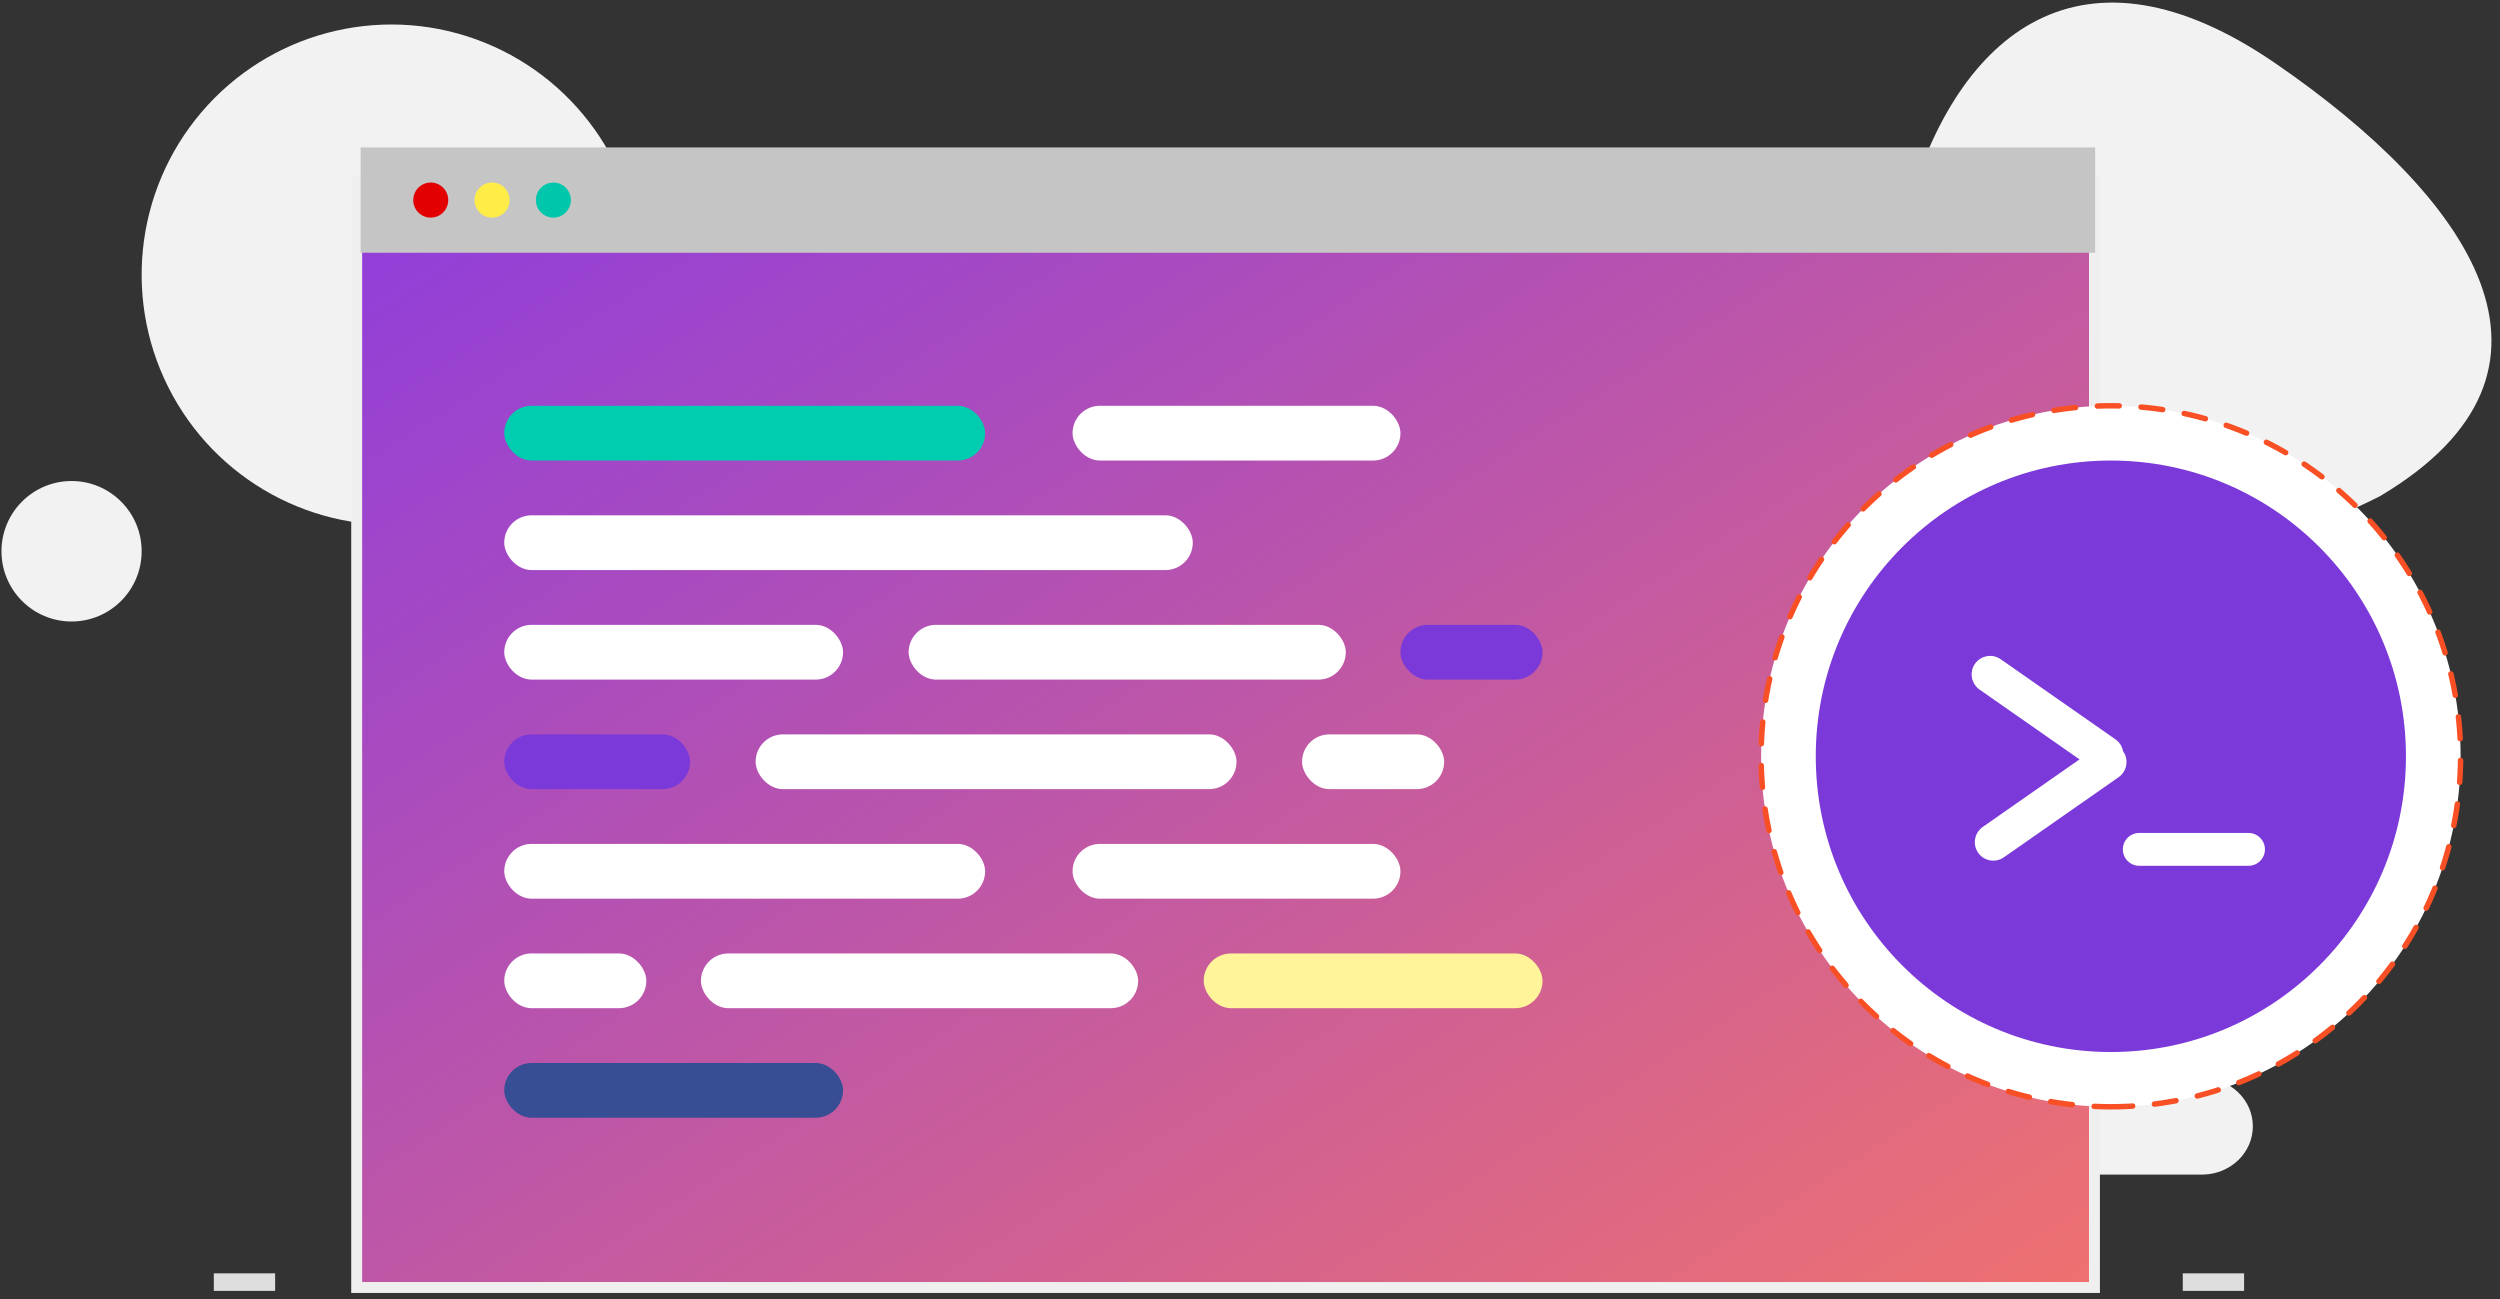 <svg width="229" height="119" viewBox="0 0 229 119" fill="none" xmlns="http://www.w3.org/2000/svg">
<rect x="0" y="0" width="229" height="119" fill="#333333" stroke="none"/>
<path fill-rule="evenodd" clip-rule="evenodd" d="M39.098 25.845C38.676 25.589 38.769 24.789 39.381 24.789H58.713C58.558 15.257 52.53 6.817 43.576 3.594C34.623 0.372 24.613 3.04 18.441 10.295C12.269 17.55 11.223 27.876 15.815 36.225C20.407 44.575 29.678 49.204 39.095 47.849L39.098 25.845Z" fill="#F2F2F2"/>
<path fill-rule="evenodd" clip-rule="evenodd" d="M217.993 45.457C217.993 45.457 194.2 57.71 182.677 51.805C171.155 45.899 170.1 35.58 174.701 19.244C179.303 2.908 190.727 -6.37 208.446 5.813C226.165 17.995 237.5 33.883 217.993 45.457Z" fill="#F2F2F2"/>
<path fill-rule="evenodd" clip-rule="evenodd" d="M201.815 98.746H187.905V107.592H201.815C204.344 107.533 206.361 105.57 206.361 103.169C206.361 100.769 204.344 98.806 201.815 98.746Z" fill="#F2F2F2"/>
<rect x="32.673" y="16.602" width="159.179" height="101.332" fill="url(#paint0_linear)" stroke="#EFEFEF"/>
<rect x="33.035" y="13.503" width="158.882" height="9.65" fill="#C5C5C5"/>
<rect x="19.585" y="116.638" width="5.617" height="1.608" fill="#DEDEDE"/>
<rect x="199.942" y="116.638" width="5.617" height="1.608" fill="#DEDEDE"/>
<path fill-rule="evenodd" clip-rule="evenodd" d="M12.975 50.495C12.975 54.049 10.1 56.929 6.555 56.929C3.01 56.929 0.135 54.049 0.135 50.495C0.135 46.942 3.01 44.062 6.555 44.062C10.1 44.062 12.975 46.942 12.975 50.495Z" fill="#F2F2F2"/>
<path fill-rule="evenodd" clip-rule="evenodd" d="M210.373 44.062C210.373 45.838 208.936 47.279 207.164 47.279C205.391 47.279 203.954 45.838 203.954 44.062C203.954 42.285 205.391 40.845 207.164 40.845C208.936 40.845 210.373 42.285 210.373 44.062Z" fill="#F2F2F2"/>
<path fill-rule="evenodd" clip-rule="evenodd" d="M41.06 18.325C41.061 18.976 40.671 19.563 40.071 19.813C39.471 20.062 38.781 19.926 38.321 19.466C37.861 19.006 37.724 18.314 37.972 17.713C38.22 17.111 38.806 16.719 39.455 16.719C40.34 16.721 41.057 17.438 41.06 18.325Z" fill="#E20000"/>
<path fill-rule="evenodd" clip-rule="evenodd" d="M46.677 18.325C46.678 18.976 46.288 19.563 45.688 19.813C45.088 20.062 44.398 19.926 43.938 19.466C43.478 19.006 43.341 18.314 43.589 17.713C43.837 17.111 44.422 16.719 45.072 16.719C45.956 16.721 46.674 17.438 46.677 18.325Z" fill="#FFED47"/>
<path fill-rule="evenodd" clip-rule="evenodd" d="M52.294 18.325C52.295 18.976 51.905 19.563 51.305 19.813C50.706 20.062 50.015 19.926 49.555 19.466C49.096 19.006 48.958 18.314 49.206 17.713C49.454 17.111 50.04 16.719 50.689 16.719C51.574 16.721 52.291 17.438 52.294 18.325Z" fill="#00C7AB"/>
<rect x="46.188" y="37.169" width="44.05" height="5.017" rx="2.508" fill="#00CCB0"/>
<rect x="46.188" y="77.302" width="44.05" height="5.017" rx="2.508" fill="white"/>
<rect x="46.188" y="57.235" width="31.035" height="5.017" rx="2.508" fill="white"/>
<rect x="46.188" y="97.368" width="31.035" height="5.017" rx="2.508" fill="#374E94"/>
<rect x="110.26" y="87.335" width="31.035" height="5.017" rx="2.508" fill="#FFF49A"/>
<rect x="98.247" y="37.169" width="30.034" height="5.017" rx="2.508" fill="white"/>
<rect x="46.188" y="67.268" width="17.019" height="5.017" rx="2.508" fill="#7B39D9"/>
<rect x="83.23" y="57.235" width="40.045" height="5.017" rx="2.508" fill="white"/>
<rect x="128.281" y="57.235" width="13.015" height="5.017" rx="2.508" fill="#7B39D9"/>
<rect x="64.208" y="87.335" width="40.045" height="5.017" rx="2.508" fill="white"/>
<rect x="98.247" y="77.302" width="30.034" height="5.017" rx="2.508" fill="white"/>
<rect x="46.188" y="87.335" width="13.015" height="5.017" rx="2.508" fill="white"/>
<rect x="69.214" y="67.268" width="44.05" height="5.017" rx="2.508" fill="white"/>
<rect x="46.188" y="47.202" width="63.071" height="5.017" rx="2.508" fill="white"/>
<rect x="119.27" y="67.268" width="13.015" height="5.017" rx="2.508" fill="white"/>
<path fill-rule="evenodd" clip-rule="evenodd" d="M193.354 101.381C211.047 101.381 225.391 87.007 225.391 69.275C225.391 51.543 211.047 37.169 193.354 37.169C175.661 37.169 161.318 51.543 161.318 69.275C161.318 87.007 175.661 101.381 193.354 101.381Z" fill="white" stroke="#F94F24" stroke-width="0.5" stroke-linecap="round" stroke-linejoin="round" stroke-dasharray="2 2"/>
<path fill-rule="evenodd" clip-rule="evenodd" d="M193.354 96.365C208.283 96.365 220.385 84.236 220.385 69.275C220.385 54.314 208.283 42.185 193.354 42.185C178.426 42.185 166.324 54.314 166.324 69.275C166.324 84.236 178.426 96.365 193.354 96.365Z" fill="#7B39D9"/>
<path fill-rule="evenodd" clip-rule="evenodd" d="M180.765 61.045C181.216 60.101 182.406 59.787 183.264 60.386L193.776 67.725C194.154 67.989 194.395 68.385 194.473 68.812C194.53 68.892 194.581 68.979 194.626 69.071C194.983 69.819 194.746 70.716 194.067 71.19L183.555 78.53C182.697 79.129 181.507 78.815 181.056 77.871C180.699 77.123 180.935 76.226 181.615 75.751L190.484 69.559L181.324 63.164C180.645 62.689 180.408 61.793 180.765 61.045ZM195.958 76.298C195.127 76.298 194.453 76.972 194.453 77.803C194.453 78.634 195.127 79.308 195.958 79.308H205.963C206.794 79.308 207.468 78.634 207.468 77.803C207.468 76.972 206.794 76.298 205.963 76.298H195.958Z" fill="white"/>
<defs>
<linearGradient id="paint0_linear" x1="270.441" y1="67.269" x2="179.678" y2="-75.825" gradientUnits="userSpaceOnUse">
<stop stop-color="#EE7170"/>
<stop offset="1" stop-color="#8F3DDC"/>
</linearGradient>
</defs>
</svg>
